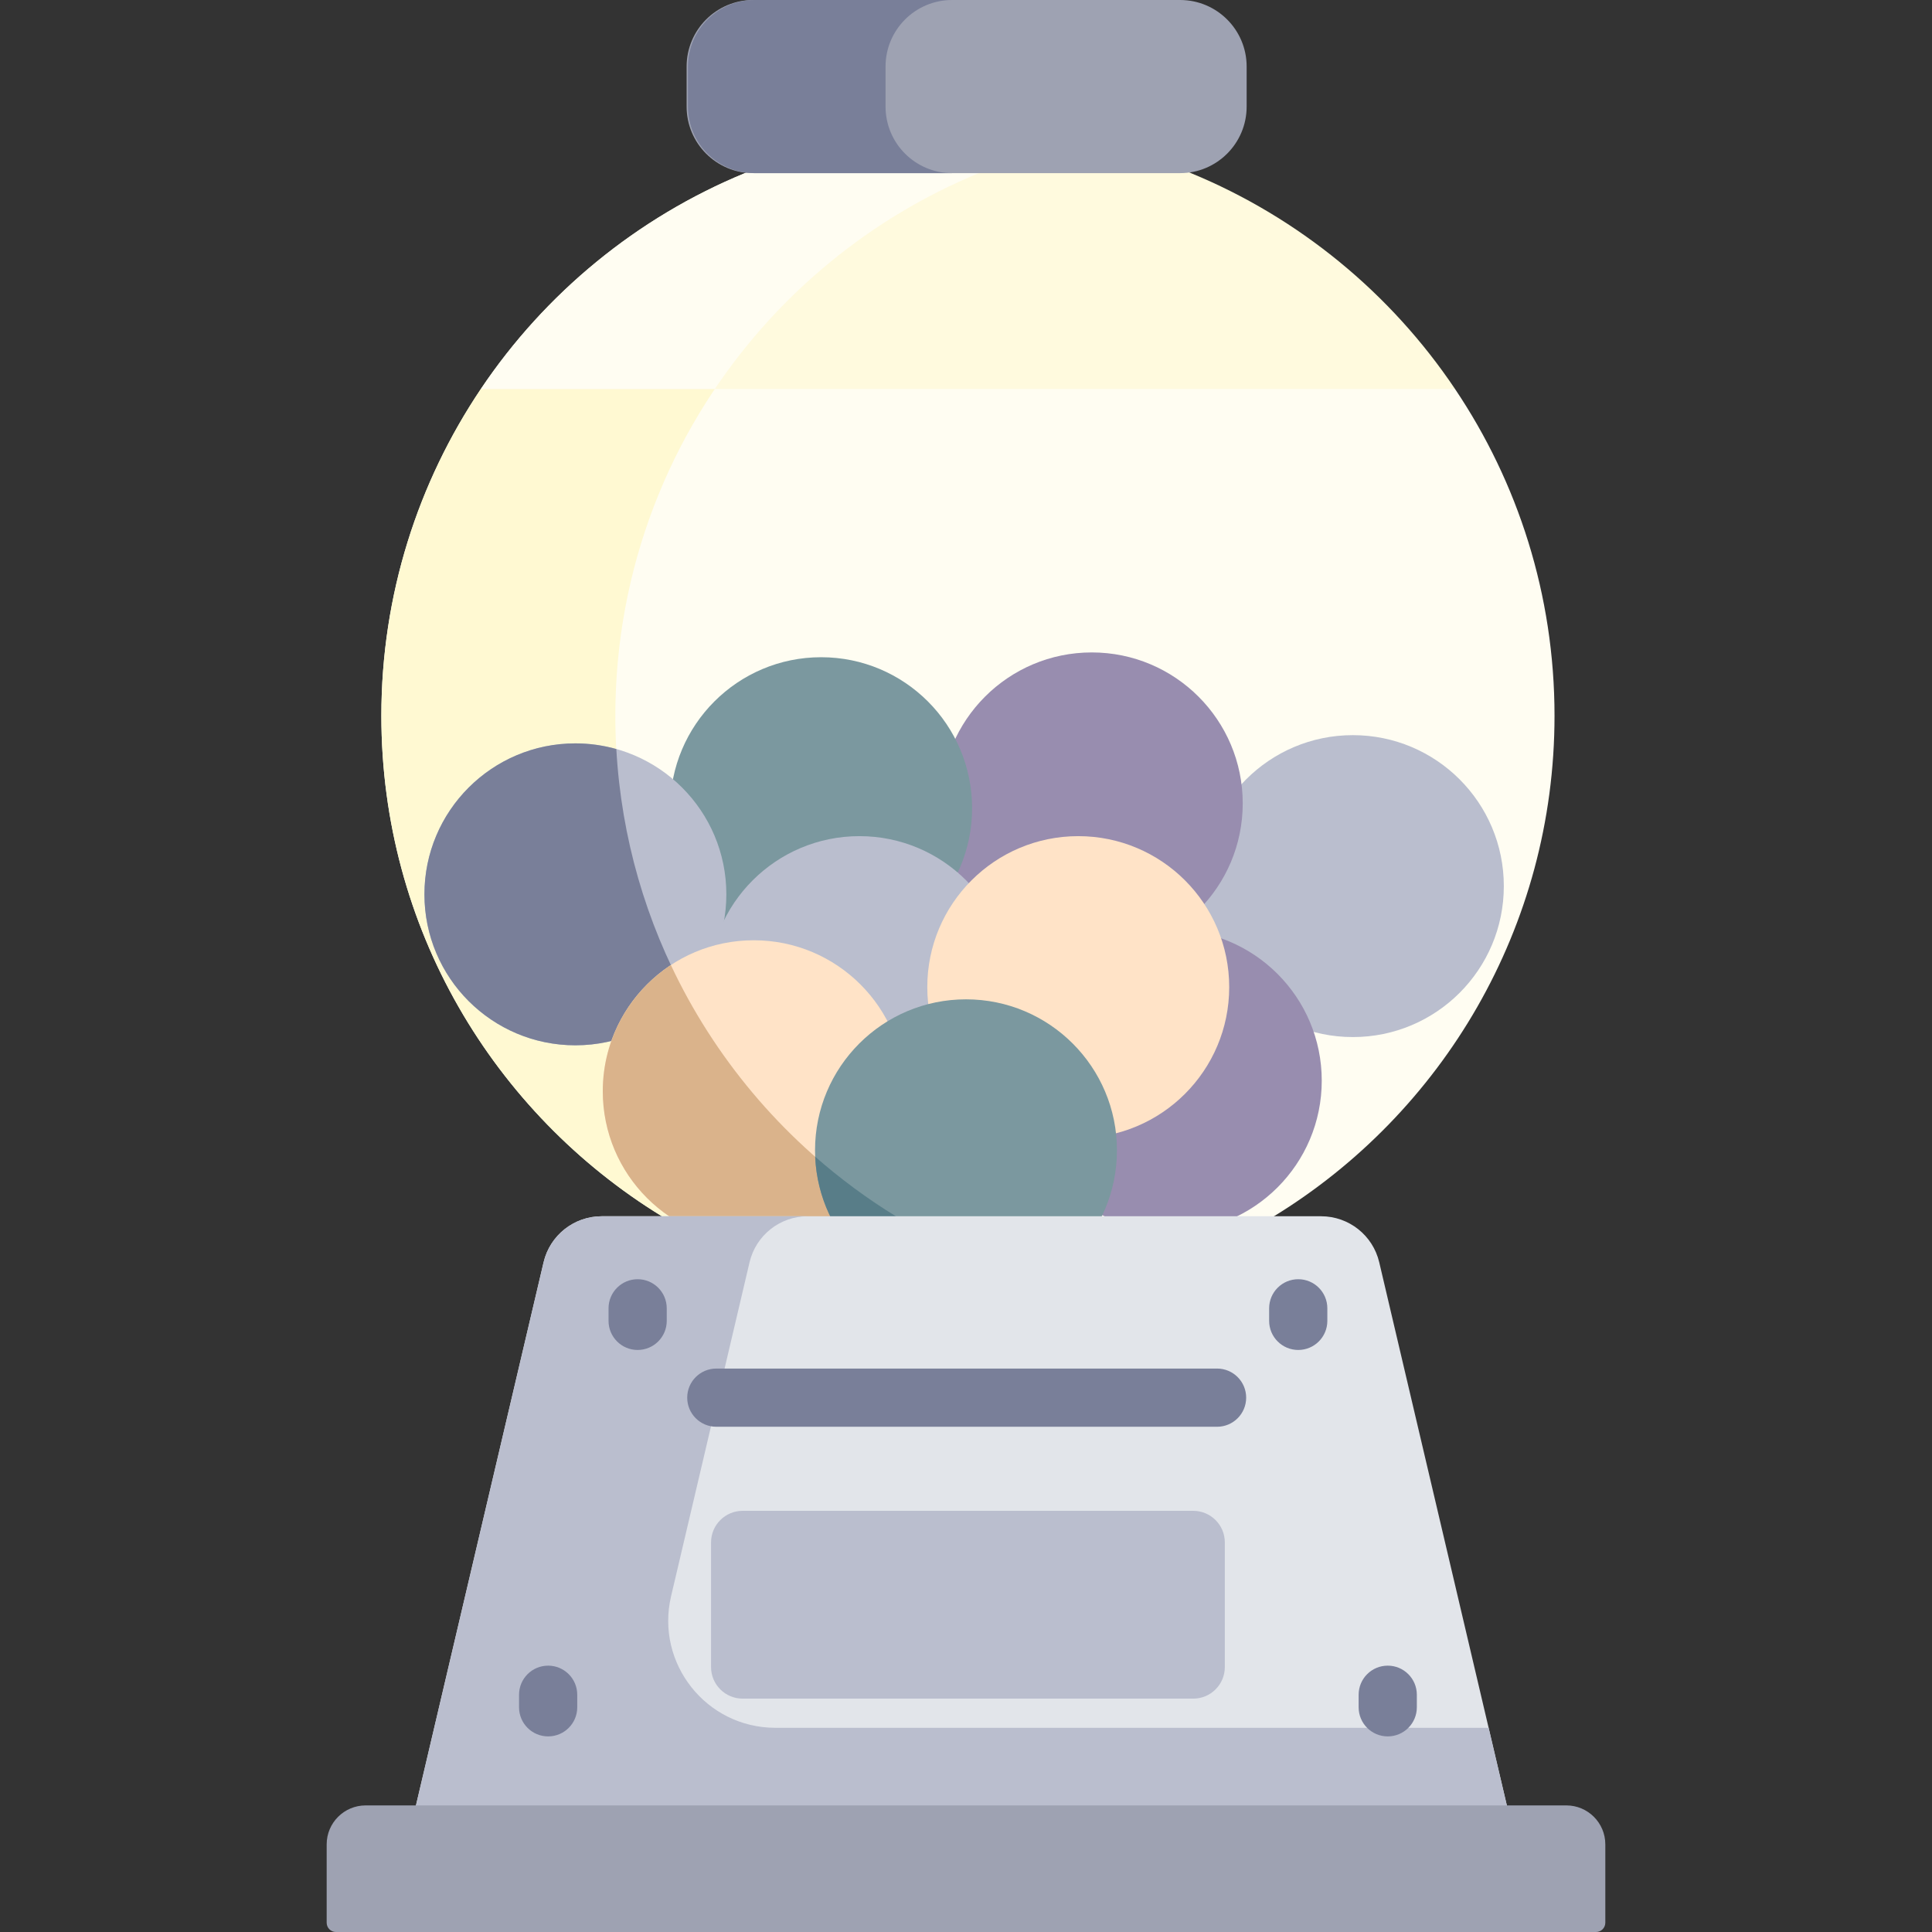 <?xml version="1.0"?>
<svg xmlns="http://www.w3.org/2000/svg" xmlns:xlink="http://www.w3.org/1999/xlink" xmlns:svgjs="http://svgjs.com/svgjs" version="1.1" width="512" height="512" x="0" y="0" viewBox="0 0 497.907 497.907" style="enable-background:new 0 0 512 512" xml:space="preserve" class=""><rect x="0" y="0" width="497.907" height="497.907" fill="#333333" stroke="none"/><g><g xmlns="http://www.w3.org/2000/svg"><path d="m316.787 73.243-139.494.916-53.364 26.079c-16.187 24.071-25.645 53.043-25.645 84.232 0 54.58 28.93 102.41 72.3 128.98l50.85 26.96h63.44l43.45-26.96c43.37-26.57 72.3-74.4 72.3-128.98 0-31.19-9.458-60.162-25.645-84.232z" fill="#fffdf2" data-original="#c8effe" style="" class=""/><g><circle cx="348.655" cy="228.364" fill="#babece" r="38.905" data-original="#9cf8d2" style="" class=""/><circle cx="301.731" cy="278.504" fill="#988daf" r="38.905" data-original="#fdb441" style="" class=""/><circle cx="281.367" cy="207.047" fill="#988daf" r="38.905" data-original="#fdb441" style="" class=""/><circle cx="211.621" cy="208.281" fill="#7b989f" r="38.905" data-original="#f37c7c" style="" class=""/><path d="m158.58 184.47c0-38.062 14.082-72.822 37.301-99.396l-30.86-2.218-41.093 17.382c-16.187 24.071-25.645 53.042-25.645 84.232 0 54.58 28.93 102.41 72.3 128.98l50.85 26.96h60.297l-50.85-26.96c-43.37-26.57-72.3-74.4-72.3-128.98z" fill="#fff9d2" data-original="#99e6fc" style="" class=""/><g id="XMLID_661_"><g><path d="m306.934 44.62c27.82 11.45 51.48 30.95 68.05 55.62h-251.06c16.57-24.67 40.23-44.17 68.05-55.62l37.41-14.06h45.48z" fill="#fffade" data-original="#dff6fd" style="" class=""/></g></g></g><circle cx="148.286" cy="230.486" fill="#babece" r="38.905" data-original="#9cf8d2" style="" class=""/><path d="m176.974 256.759c-10.432-19.117-16.852-40.73-18.137-63.718-3.357-.944-6.893-1.46-10.551-1.46-21.487 0-38.905 17.418-38.905 38.905s17.418 38.905 38.905 38.905c11.357-.001 21.576-4.87 28.688-12.632z" fill="#797f99" data-original="#41f9a5" style="" class=""/><circle cx="221.481" cy="254.392" fill="#babece" r="38.905" data-original="#9cf8d2" style="" class=""/><circle cx="277.882" cy="254.392" fill="#ffe3c7" r="38.905" data-original="#fee45a" style="" class=""/><circle cx="194.249" cy="281.226" fill="#ffe3c7" r="38.905" data-original="#fee45a" style="" class=""/><path d="m222.523 307.934c-21.258-15.042-38.446-35.44-49.63-59.222-10.568 6.956-17.549 18.917-17.549 32.514 0 21.486 17.418 38.905 38.905 38.905 11.142-.001 21.182-4.692 28.274-12.197z" fill="#dab38b" data-original="#fedf30" style="" class=""/><circle cx="248.953" cy="296.449" fill="#7b989f" r="38.905" data-original="#f37c7c" style="" class=""/><path d="m230.88 313.45c-7.375-4.518-14.321-9.665-20.79-15.342.87 20.716 17.933 37.245 38.863 37.245 5.862 0 11.416-1.304 16.401-3.626z" fill="#587d88" data-original="#ee6161" style="" class=""/><path d="m355.451 325.316c-1.634-6.953-7.837-11.867-14.979-11.867h-185.404c-7.142 0-13.345 4.914-14.979 11.867l-32.892 139.967-4.934 23.118h286.079v-23.118z" fill="#e2e5ea" data-original="#efedef" style="" class=""/><path d="m307.518 437.764h-116.129c-4.495 0-8.14-3.644-8.14-8.14v-32.119c0-4.495 3.644-8.139 8.14-8.139h116.129c4.495 0 8.139 3.644 8.139 8.139v32.119c0 4.495-3.644 8.14-8.139 8.14z" fill="#babece" data-original="#e5e1e5" style="" class=""/><path d="m383.643 445.282h-183.817c-17.8 0-30.948-16.596-26.876-33.924l20.22-86.042c1.634-6.953 7.837-11.867 14.979-11.867h-53.081c-7.142 0-13.345 4.914-14.978 11.867l-28.192 119.967-4.7 20-4.934 23.118h53.081 232.998v-23.118z" fill="#babece" data-original="#e5e1e5" style="" class=""/><g><path d="m164.33 347.907c-4.143 0-7.5-3.357-7.5-7.5v-3.233c0-4.143 3.357-7.5 7.5-7.5s7.5 3.357 7.5 7.5v3.233c0 4.143-3.357 7.5-7.5 7.5z" fill="#797f99" data-original="#d7d0d6" style="" class=""/></g><g><path d="m141.265 447.497c-4.143 0-7.5-3.357-7.5-7.5v-3.233c0-4.143 3.357-7.5 7.5-7.5s7.5 3.357 7.5 7.5v3.233c0 4.143-3.357 7.5-7.5 7.5z" fill="#797f99" data-original="#d7d0d6" style="" class=""/></g><g><path d="m357.642 447.497c-4.143 0-7.5-3.357-7.5-7.5v-3.233c0-4.143 3.357-7.5 7.5-7.5s7.5 3.357 7.5 7.5v3.233c0 4.143-3.357 7.5-7.5 7.5z" fill="#797f99" data-original="#d7d0d6" style="" class=""/></g><g><path d="m334.577 347.907c-4.143 0-7.5-3.357-7.5-7.5v-3.233c0-4.143 3.357-7.5 7.5-7.5s7.5 3.357 7.5 7.5v3.233c0 4.143-3.358 7.5-7.5 7.5z" fill="#797f99" data-original="#d7d0d6" style="" class=""/></g><path d="m403.673 465.283h-309.439c-5.548 0-10.045 4.497-10.045 10.045v20.187c0 1.321 1.071 2.393 2.393 2.393h324.742c1.321 0 2.393-1.071 2.393-2.393v-20.187c0-5.548-4.497-10.045-10.044-10.045z" fill="#9ea2b2" data-original="#d1a08f" style="" class=""/><g><path d="m313.658 367.699h-129.052c-4.143 0-7.5-3.357-7.5-7.5s3.357-7.5 7.5-7.5h129.052c4.143 0 7.5 3.357 7.5 7.5s-3.358 7.5-7.5 7.5z" fill="#797f99" data-original="#d7d0d6" style="" class=""/></g><path d="m252.27 44.62 29.432-11.062-6.839-2.998h-2.847-42.633l-37.41 14.06c-27.82 11.45-51.48 30.95-68.05 55.62h60.3c16.582-24.659 40.225-44.173 68.047-55.62z" fill="#fffdf2" data-original="#c8effe" style="" class=""/><path d="m304.128 44.621h-110.022c-9.473 0-17.153-7.68-17.153-17.153v-10.315c0-9.473 7.68-17.153 17.153-17.153h110.022c9.473 0 17.153 7.68 17.153 17.153v10.315c0 9.473-7.68 17.153-17.153 17.153z" fill="#9ea2b2" data-original="#d1a08f" style="" class=""/><path d="m228.22 27.468v-10.315c0-9.473 7.68-17.153 17.153-17.153h-50.927c-9.473 0-17.153 7.68-17.153 17.153v10.315c0 9.473 7.68 17.153 17.153 17.153h50.927c-9.473 0-17.153-7.68-17.153-17.153z" fill="#797f99" data-original="#c68d7a" style="" class=""/></g></g></svg>
